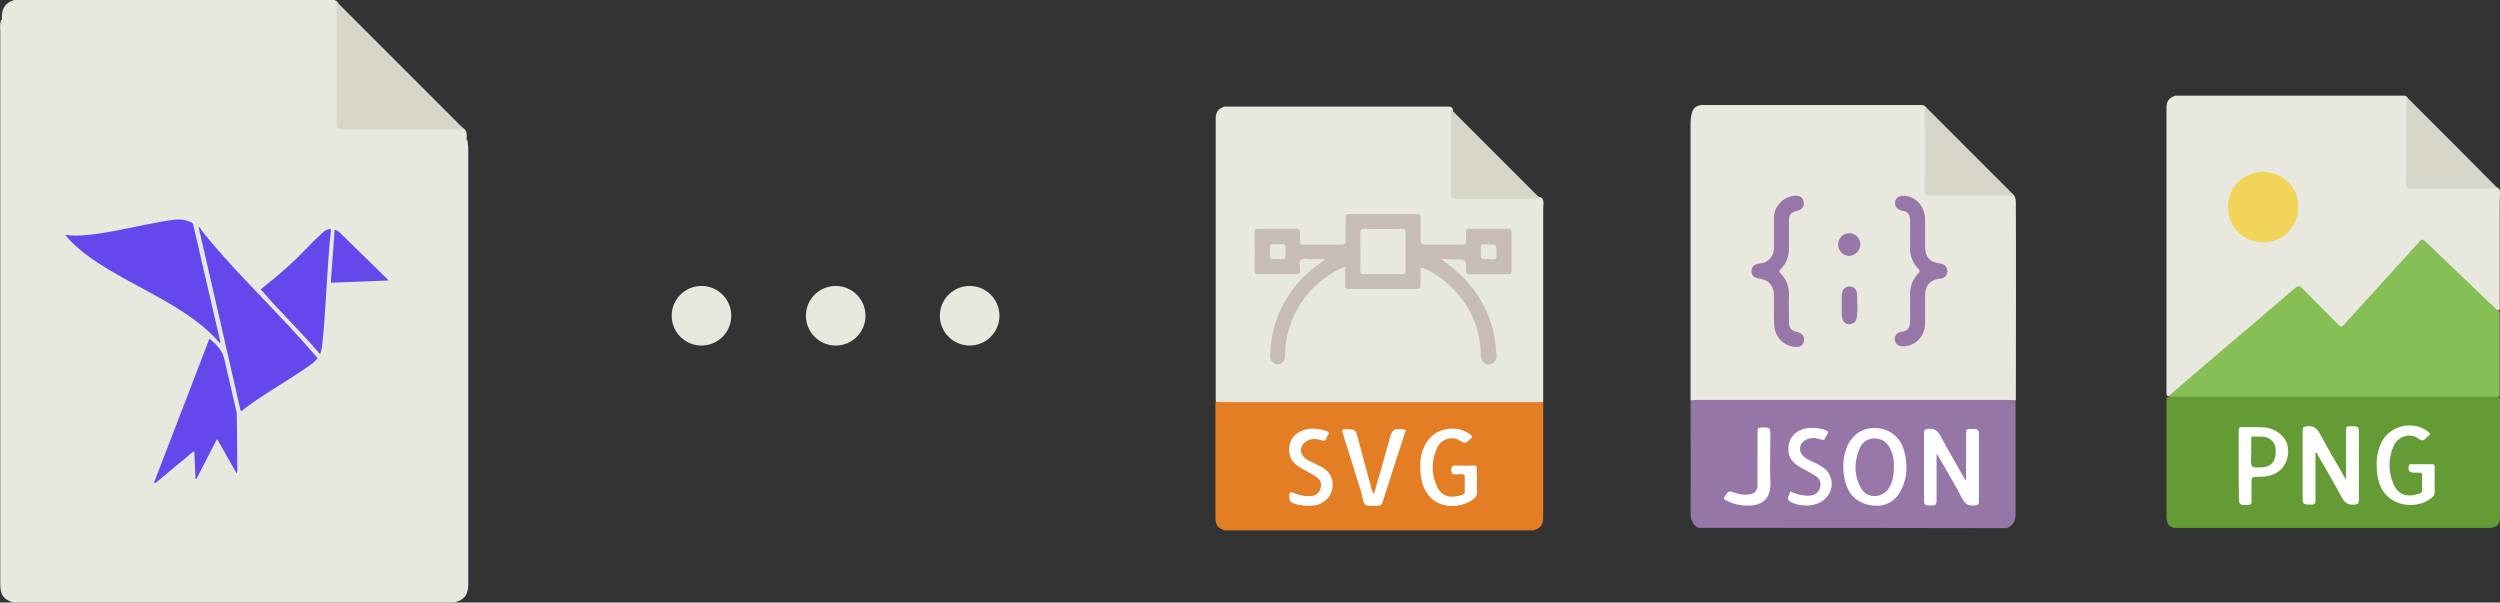 <?xml version="1.0" encoding="utf-8"?>
<!-- Generator: Adobe Illustrator 23.1.0, SVG Export Plug-In . SVG Version: 6.00 Build 0)  -->
<svg version="1.1" xmlns="http://www.w3.org/2000/svg" xmlns:xlink="http://www.w3.org/1999/xlink" x="0px" y="0px"
	 viewBox="0 0 914.5 220.4" style="enable-background:new 0 0 914.5 220.4;" xml:space="preserve">
<rect x="0" y="0" width="914.5" height="220.4" fill="#333333" stroke="none"/>
<style type="text/css">
	.st0{display:none;}
	.st1{display:inline;}
	.st2{fill:#E8E8DF;}
	.st3{fill:#48E0C2;}
	.st4{fill:#6547EB;}
	.st5{fill:#AB4AC3;}
	.st6{fill:#FFFFFF;}
	.st7{fill:#FFFFFF;stroke:#581466;stroke-width:2;stroke-miterlimit:10;}
	.st8{fill:#9676A7;}
	.st9{fill:#D8D6C9;}
	.st10{fill:#FEFEFE;}
	.st11{fill:#9677A7;}
	.st12{fill:#9777A8;}
	.st13{fill:#9777A7;}
	.st14{fill:#C7BCB7;}
	.st15{fill:#659B35;}
	.st16{fill:#F2D45B;}
	.st17{fill:#87BF57;}
	.st18{fill:#E47E25;}
	.st19{fill:none;stroke:#4D4D4D;stroke-width:3;stroke-miterlimit:10;stroke-dasharray:14;}
	.st20{fill:#EFEFEA;}
	.st21{fill:#CB3533;}
	.st22{fill:#FCC79A;}
	.st23{fill:#F9AE78;}
	.st24{fill:#F8BA91;}
	.st25{fill:none;stroke:#D6D6D4;stroke-width:5;stroke-miterlimit:10;stroke-dasharray:40;}
	.st26{fill:none;stroke:#D6D6D4;stroke-width:5;stroke-miterlimit:10;stroke-dasharray:36;}
	.st27{fill:#F4F4ED;}
	.st28{fill:#A0A4A5;}
	.st29{fill:#00BCD4;}
	.st30{fill:none;stroke:#6547EB;stroke-width:7;stroke-miterlimit:10;}
	.st31{fill:none;stroke:#6547EB;stroke-width:8;stroke-miterlimit:10;}
	.st32{fill:none;stroke:#6547EB;stroke-width:6;stroke-miterlimit:10;}
</style>
<g id="Layer_2" class="st0">
	<g class="st1">
		<rect x="-744.9" y="-37.4" class="st2" width="491" height="306"/>
		<path class="st3" d="M-250.6,263.7c10.9,0,20.9,0,30.8,0c9.5,0,19,0.1,28.5,0c3.2,0,4.5,1.1,4.4,4.3c-0.1,8.3-0.1,16.7,0,25
			c0,4.2-2.1,6.1-6.1,6.1c-1.5,0-3,0-4.5,0c-202.3,0-404.6,0-606.9,0c-1.8,0-3.7,0.1-5.5-0.1c-3.3-0.3-5.2-2-5.2-5.5
			c0-8.7,0.1-17.3-0.1-26c-0.1-4.1,2.5-3.9,5.3-3.9c17.8,0,35.7,0,53.5,0c6.5,0,6.6,0,6.6-6.5c0-95.5,0-191,0-286.5
			c0-10.3,1.6-11.9,11.8-11.9c158.6,0,317.3,0,475.9,0c10,0,11.5,1.5,11.5,11.7c0,95,0,190,0,285
			C-250.6,257.9-250.6,260.4-250.6,263.7z M-500.5,263.7c79.1,0,158.3,0,237.4,0c6.7,0,6.7,0,6.7-6.9c0-95,0-190,0-285
			c0-7.1,0-7.1-7.2-7.1c-157.6,0-315.3,0-472.9,0c-7.4,0-7.4,0-7.4,7.4c0,94.8,0,189.6,0,284.5c0,7.1,0,7.1,7.4,7.1
			C-657.8,263.7-579.1,263.7-500.5,263.7z"/>
		<path class="st4" d="M-410.9,215.6h-180c-14.4,0-26-11.6-26-26v0c0-14.4,11.6-26,26-26h180c14.4,0,26,11.6,26,26v0
			C-384.9,204-396.6,215.6-410.9,215.6z"/>
		<g>
			<path class="st5" d="M-656.7,31.2v4.9v11.6c0,0.8-0.4,1.2-1.2,1.2h-4.2c-0.8,0-1.2-0.4-1.2-1.2v-3.3c-2.5,3.4-6.4,5.2-11.3,5.2
				c-10,0-17.6-8-17.6-18.3c0-10.3,7.7-18.3,18.3-18.3c7.8,0,14.5,4.8,16.7,11.2c0.3,0.8-0.1,1.3-1,1.3h-4.9c-0.7,0-1.1-0.3-1.4-0.9
				c-1.6-2.8-5.2-4.9-9.4-4.9c-6.9,0-11.4,4.8-11.4,11.6c0,7.2,4.8,11.9,11.4,11.9c4.6,0,9.1-2.1,10.2-7.1h-8.6
				c-0.8,0-1.2-0.4-1.2-1.2v-3.7c0-0.8,0.4-1.2,1.2-1.2h14.4C-657.1,30-656.7,30.4-656.7,31.2z"/>
			<path class="st5" d="M-626.6,36.3c0,0.5,0,1-0.1,1.5c-0.1,0.8-0.6,1.1-1.3,1.1h-5.2h-12.6c0.9,3.6,3.6,5.2,6.8,5.2
				c1.9,0,3.6-0.8,4.6-1.8c0.5-0.4,0.8-0.7,1.5-0.7l4,0c0.9,0,1.3,0.6,1,1.3c-1.9,4.2-6,6.6-11.2,6.6c-8.2,0-13.5-5.7-13.5-13.3
				c0-7.5,5.4-13.3,13.4-13.3C-631.7,23-626.6,28.9-626.6,36.3z M-633.1,33.9c-0.8-3.6-3.4-5-6.1-5c-3.4,0-5.8,1.9-6.6,5H-633.1z"/>
			<path class="st5" d="M-609.4,24.9v3.9c0,0.8-0.4,1.2-1.2,1.2h-3.1v17.7c0,0.8-0.4,1.2-1.2,1.2h-4.1c-0.8,0-1.2-0.4-1.2-1.2V29.9
				h-3.1c-0.8,0-1.2-0.4-1.2-1.2v-3.9c0-0.8,0.4-1.2,1.2-1.2h3.1v-6.9c0-0.8,0.4-1.2,1.2-1.2h4.1c0.8,0,1.2,0.4,1.2,1.2v6.9h3.1
				C-609.8,23.7-609.4,24.1-609.4,24.9z"/>
			<path class="st5" d="M-594.6,39.3c-0.1-0.8,0.4-1.2,1.2-1.2h4.5c0.7,0,1.1,0.4,1.2,1.2c0.4,2.4,2.4,3.6,5.9,3.6
				c3.5,0,5.2-1.5,5.2-3.6c0-2.5-2.8-3.6-6.2-4.8c-5.1-1.8-11.3-3.8-11.3-11.3c0-6.8,5.6-10.2,11.5-10.2c5.8,0,11.3,3.2,11.9,10.1
				c0.1,0.8-0.4,1.2-1.2,1.2h-4.5c-0.7,0-1.1-0.4-1.2-1.1c-0.4-2.3-2.2-3.5-4.9-3.5c-2.9,0-4.5,1.5-4.5,3.5c0,2.6,2.4,3.7,5.7,4.9
				c5.1,1.8,11.8,3.7,11.8,11.1c0,6.8-5.6,10.3-12.1,10.3C-588.4,49.6-594.1,46.3-594.6,39.3z"/>
			<path class="st5" d="M-552.7,24.9v3.9c0,0.8-0.4,1.2-1.2,1.2h-3.1v17.7c0,0.8-0.4,1.2-1.2,1.2h-4.1c-0.8,0-1.2-0.4-1.2-1.2V29.9
				h-3.1c-0.8,0-1.2-0.4-1.2-1.2v-3.9c0-0.8,0.4-1.2,1.2-1.2h3.1v-6.9c0-0.8,0.4-1.2,1.2-1.2h4.1c0.8,0,1.2,0.4,1.2,1.2v6.9h3.1
				C-553.1,23.7-552.7,24.1-552.7,24.9z"/>
			<path class="st5" d="M-539.2,23c5.6,0,10.3,3.3,10.3,9.9v14.8c0,0.8-0.4,1.2-1.2,1.2h-4c-0.8,0-1.2-0.4-1.2-1.2v-1
				c-1.4,1.8-3.6,2.9-6.8,2.9c-4.5,0-8.5-2.6-8.5-7.9c0-5.3,4-7.9,8.5-7.9c3.2,0,5.4,1,6.8,2.2v-2.7c0-3-1.5-4.2-3.9-4.2
				c-1.9,0-3.3,0.8-3.7,2.2c-0.3,0.7-0.5,1.1-1.2,1.1h-4c-0.8,0-1.2-0.4-1.2-1.2C-548.7,25.9-544.3,23-539.2,23L-539.2,23z
				 M-535.3,41.6c0-1.9-1.8-3.1-4.6-3.1s-4.2,1.3-4.2,3.1s1.3,3.1,4.2,3.1S-535.3,43.5-535.3,41.6z"/>
			<path class="st5" d="M-510.2,24.4v4.8c0,0.8-0.3,1.2-0.9,1.2c-3.1,0-6,1.6-6,6.1v11.2c0,0.8-0.4,1.2-1.2,1.2h-4.1
				c-0.8,0-1.2-0.4-1.2-1.2V24.9c0-0.8,0.4-1.2,1.2-1.2h4.1c0.8,0,1.2,0.4,1.2,1.2v2.6c1.1-2.6,3.2-3.9,5.7-4.2
				C-510.6,23.2-510.2,23.7-510.2,24.4z"/>
			<path class="st5" d="M-492.8,24.9v3.9c0,0.8-0.4,1.2-1.2,1.2h-3.1v17.7c0,0.8-0.4,1.2-1.2,1.2h-4.1c-0.8,0-1.2-0.4-1.2-1.2V29.9
				h-3.1c-0.8,0-1.2-0.4-1.2-1.2v-3.9c0-0.8,0.4-1.2,1.2-1.2h3.1v-6.9c0-0.8,0.4-1.2,1.2-1.2h4.1c0.8,0,1.2,0.4,1.2,1.2v6.9h3.1
				C-493.3,23.7-492.8,24.1-492.8,24.9z"/>
			<path class="st5" d="M-465.1,36.3c0,0.5,0,1-0.1,1.5c-0.1,0.8-0.6,1.1-1.3,1.1h-5.2h-12.6c0.9,3.6,3.6,5.2,6.8,5.2
				c1.9,0,3.6-0.8,4.6-1.8c0.5-0.4,0.8-0.7,1.5-0.7l4,0c0.9,0,1.3,0.6,1,1.3c-1.9,4.2-6,6.6-11.2,6.6c-8.2,0-13.5-5.7-13.5-13.3
				c0-7.5,5.4-13.3,13.4-13.3C-470.2,23-465.1,28.9-465.1,36.3z M-471.6,33.9c-0.8-3.6-3.4-5-6.1-5c-3.4,0-5.8,1.9-6.6,5H-471.6z"/>
			<path class="st5" d="M-435,14.8v32.9c0,0.8-0.4,1.2-1.2,1.2h-4.1c-0.8,0-1.2-0.4-1.2-1.2v-1.8c-1.8,2.3-4.5,3.7-8.2,3.7
				c-6.7,0-12.3-5.8-12.3-13.3s5.6-13.3,12.3-13.3c3.7,0,6.4,1.4,8.2,3.7V14.8c0-0.8,0.4-1.2,1.2-1.2h4.1
				C-435.5,13.6-435,14-435,14.8z M-441.5,36.3c0-4.2-3-7.1-7-7.1s-7,2.9-7,7.1s3,7.1,7,7.1S-441.5,40.5-441.5,36.3z"/>
			<path class="st5" d="M-396,13.6h4.5c0.8,0,1.2,0.4,1.2,1.2v32.9c0,0.8-0.4,1.2-1.2,1.2h-3.1c-0.6,0-1.1-0.2-1.5-0.8l-13.2-21
				v20.6c0,0.8-0.4,1.2-1.2,1.2h-4.5c-0.8,0-1.2-0.4-1.2-1.2V14.8c0-0.8,0.4-1.2,1.2-1.2h3.1c0.6,0,1.1,0.2,1.5,0.8l13.2,21V14.8
				C-397.2,14-396.8,13.6-396,13.6z"/>
			<path class="st5" d="M-385.3,36.3c0-7.5,5.9-13.3,13.3-13.3c7.4,0,13.3,5.8,13.3,13.3s-5.9,13.3-13.3,13.3
				C-379.4,49.6-385.3,43.8-385.3,36.3z M-365.2,36.3c0-4.1-3-7-6.8-7s-6.8,2.9-6.8,7s3,7,6.8,7S-365.2,40.4-365.2,36.3z"/>
			<path class="st5" d="M-322.6,25l-7.5,22.8c-0.2,0.7-0.7,1-1.4,1h-3.4h-0.7c-0.7,0-1.2-0.3-1.4-1l-3-9.1l-3,9.1
				c-0.2,0.7-0.7,1-1.4,1h-2.6h-1.5c-0.7,0-1.2-0.3-1.4-1l-7.5-22.8c-0.3-0.8,0.1-1.3,1-1.3h4.4c0.7,0,1.1,0.3,1.3,1l4.6,16.3
				l3.3-10.3l-1.8-5.6c-0.3-0.8,0.1-1.3,1-1.3h3.3c0.7,0,1.1,0.3,1.3,1l4.9,15.6l4.4-15.6c0.2-0.7,0.6-1,1.3-1h4.4
				C-322.8,23.7-322.4,24.2-322.6,25z"/>
			<path class="st5" d="M-317.6,36l-1.2-12.3v-8.9c0-0.8,0.4-1.2,1.2-1.2h5.4c0.8,0,1.2,0.4,1.2,1.2v8.9l-1.2,12.3
				c-0.1,0.7-0.5,1-1.2,1h-3C-317.1,37-317.6,36.7-317.6,36z M-318.5,47.7v-4.8c0-0.8,0.4-1.2,1.2-1.2h4.8c0.8,0,1.2,0.4,1.2,1.2
				v4.8c0,0.8-0.4,1.2-1.2,1.2h-4.8C-318.1,48.9-318.5,48.5-318.5,47.7z"/>
		</g>
		<g>
			<path class="st5" d="M-662.9,110.2V82.4h3.9l8.9,14.1c2.1,3.3,3.7,6.2,5,9l0.1,0c-0.3-3.7-0.4-7.1-0.4-11.4V82.4h3.4v27.8h-3.6
				l-8.8-14.1c-1.9-3.1-3.8-6.3-5.2-9.3l-0.1,0c0.2,3.5,0.3,6.8,0.3,11.5v11.9H-662.9z"/>
			<path class="st5" d="M-617.8,100c0,7.4-5.1,10.6-9.9,10.6c-5.4,0-9.6-4-9.6-10.3c0-6.7,4.4-10.6,9.9-10.6
				C-621.7,89.8-617.8,93.9-617.8,100z M-633.6,100.2c0,4.4,2.5,7.7,6.1,7.7c3.5,0,6.1-3.3,6.1-7.8c0-3.4-1.7-7.7-6-7.7
				C-631.8,92.5-633.6,96.5-633.6,100.2z"/>
			<path class="st5" d="M-605,106.5c1.1,0.7,3,1.4,4.8,1.4c2.6,0,3.9-1.3,3.9-3c0-1.7-1-2.7-3.7-3.7c-3.6-1.3-5.3-3.3-5.3-5.6
				c0-3.2,2.6-5.9,6.9-5.9c2,0,3.8,0.6,4.9,1.2l-0.9,2.6c-0.8-0.5-2.2-1.2-4.1-1.2c-2.1,0-3.3,1.2-3.3,2.7c0,1.6,1.2,2.4,3.8,3.4
				c3.5,1.3,5.2,3.1,5.2,6c0,3.5-2.7,6-7.5,6c-2.2,0-4.2-0.5-5.6-1.4L-605,106.5z"/>
			<path class="st5" d="M-584.1,84.6c0,1.2-0.9,2.2-2.3,2.2c-1.3,0-2.2-1-2.2-2.2c0-1.3,0.9-2.3,2.3-2.3
				C-585,82.4-584.1,83.3-584.1,84.6z M-588.2,110.2v-20h3.6v20H-588.2z"/>
			<path class="st5" d="M-561.3,90.2c-0.1,1.4-0.2,3.1-0.2,5.5v11.6c0,4.6-0.9,7.4-2.8,9.1c-1.9,1.8-4.7,2.4-7.3,2.4
				c-2.4,0-5-0.6-6.6-1.6l0.9-2.8c1.3,0.8,3.4,1.6,5.9,1.6c3.7,0,6.4-1.9,6.4-7v-2.2h-0.1c-1.1,1.9-3.3,3.3-6.3,3.3
				c-4.9,0-8.5-4.2-8.5-9.7c0-6.8,4.4-10.6,9-10.6c3.5,0,5.4,1.8,6.2,3.5h0.1l0.2-3H-561.3z M-565.1,98.1c0-0.6,0-1.2-0.2-1.6
				c-0.7-2.1-2.4-3.8-5.1-3.8c-3.5,0-5.9,2.9-5.9,7.5c0,3.9,2,7.2,5.9,7.2c2.2,0,4.2-1.4,5-3.7c0.2-0.6,0.3-1.3,0.3-1.9V98.1z"/>
			<path class="st5" d="M-555.7,95.6c0-2.1,0-3.8-0.2-5.4h3.2l0.2,3.3h0.1c1-1.9,3.3-3.8,6.6-3.8c2.8,0,7.1,1.6,7.1,8.5v11.9h-3.6
				V98.7c0-3.2-1.2-5.9-4.6-5.9c-2.4,0-4.2,1.7-4.9,3.7c-0.2,0.5-0.2,1.1-0.2,1.7v12h-3.6V95.6z"/>
			<path class="st5" d="M-507.4,104.7c0,2.1,0,3.9,0.2,5.4h-3.2l-0.2-3.3h-0.1c-0.9,1.6-3.1,3.7-6.6,3.7c-3.1,0-6.9-1.7-6.9-8.7
				V90.2h3.6v11c0,3.8,1.2,6.3,4.5,6.3c2.4,0,4.1-1.7,4.8-3.3c0.2-0.5,0.3-1.2,0.3-1.9V90.2h3.6V104.7z"/>
			<path class="st5" d="M-501.4,96.7c0-2.6-0.1-4.6-0.2-6.5h3.3l0.2,3.4h0.1c1.5-2.4,3.8-3.9,7.1-3.9c4.8,0,8.5,4.1,8.5,10.1
				c0,7.2-4.4,10.7-9.1,10.7c-2.6,0-4.9-1.2-6.1-3.1h-0.1v10.8h-3.6V96.7z M-497.8,102.1c0,0.5,0.1,1,0.2,1.5
				c0.7,2.5,2.8,4.2,5.4,4.2c3.8,0,6.1-3.1,6.1-7.7c0-4-2.1-7.4-5.9-7.4c-2.5,0-4.8,1.8-5.5,4.5c-0.1,0.5-0.2,1-0.2,1.5V102.1z"/>
			<path class="st5" d="M-469.2,96.5c0-2.4,0-4.4-0.2-6.2h3.2l0.1,3.9h0.2c0.9-2.7,3.1-4.4,5.5-4.4c0.4,0,0.7,0,1,0.1v3.4
				c-0.4-0.1-0.7-0.1-1.2-0.1c-2.6,0-4.4,1.9-4.9,4.7c-0.1,0.5-0.2,1.1-0.2,1.7v10.6h-3.6V96.5z"/>
			<path class="st5" d="M-454.1,100.9c0.1,4.9,3.2,6.9,6.8,6.9c2.6,0,4.2-0.5,5.5-1l0.6,2.6c-1.3,0.6-3.5,1.2-6.6,1.2
				c-6.1,0-9.8-4-9.8-10.1s3.5-10.8,9.4-10.8c6.5,0,8.2,5.7,8.2,9.4c0,0.7-0.1,1.3-0.1,1.7H-454.1z M-443.5,98.3
				c0-2.3-0.9-5.9-5-5.9c-3.7,0-5.3,3.4-5.6,5.9H-443.5z"/>
			<path class="st5" d="M-421.9,107.1L-421.9,107.1c-1.2,2-3.4,3.5-6.6,3.5c-4.7,0-8.5-4-8.5-10.1c0-7.5,4.8-10.8,9-10.8
				c3.1,0,5.2,1.5,6.1,3.5h0.1l0.1-3h3.4c-0.1,1.7-0.1,3.4-0.1,5.5v22.6h-3.6V107.1z M-421.9,98.3c0-0.5,0-1.1-0.2-1.5
				c-0.5-2.2-2.5-4.1-5.2-4.1c-3.8,0-6,3.2-6,7.7c0,4,1.9,7.4,5.9,7.4c2.4,0,4.4-1.4,5.2-4c0.2-0.5,0.3-1.2,0.3-1.7V98.3z"/>
			<path class="st5" d="M-395.6,104.7c0,2.1,0,3.9,0.2,5.4h-3.2l-0.2-3.3h-0.1c-0.9,1.6-3.1,3.7-6.6,3.7c-3.1,0-6.9-1.7-6.9-8.7
				V90.2h3.6v11c0,3.8,1.2,6.3,4.5,6.3c2.4,0,4.1-1.7,4.8-3.3c0.2-0.5,0.3-1.2,0.3-1.9V90.2h3.6V104.7z"/>
			<path class="st5" d="M-385.5,84.6c0,1.2-0.9,2.2-2.3,2.2c-1.3,0-2.2-1-2.2-2.2c0-1.3,0.9-2.3,2.3-2.3
				C-386.4,82.4-385.5,83.3-385.5,84.6z M-389.5,110.2v-20h3.6v20H-389.5z"/>
			<path class="st5" d="M-379.9,96.5c0-2.4,0-4.4-0.2-6.2h3.2l0.1,3.9h0.2c0.9-2.7,3.1-4.4,5.5-4.4c0.4,0,0.7,0,1,0.1v3.4
				c-0.4-0.1-0.7-0.1-1.2-0.1c-2.6,0-4.4,1.9-4.9,4.7c-0.1,0.5-0.2,1.1-0.2,1.7v10.6h-3.6V96.5z"/>
			<path class="st5" d="M-364.8,100.9c0.1,4.9,3.2,6.9,6.8,6.9c2.6,0,4.2-0.5,5.5-1l0.6,2.6c-1.3,0.6-3.5,1.2-6.6,1.2
				c-6.1,0-9.8-4-9.8-10.1s3.5-10.8,9.4-10.8c6.5,0,8.2,5.7,8.2,9.4c0,0.7-0.1,1.3-0.1,1.7H-364.8z M-354.2,98.3
				c0-2.3-0.9-5.9-5-5.9c-3.7,0-5.3,3.4-5.6,5.9H-354.2z"/>
			<path class="st5" d="M-328.9,80.9V105c0,1.8,0,3.8,0.2,5.2h-3.3l-0.2-3.5h-0.1c-1.1,2.2-3.5,3.9-6.8,3.9c-4.8,0-8.5-4.1-8.5-10.1
				c0-6.6,4.1-10.7,8.9-10.7c3.1,0,5.1,1.4,6,3.1h0.1V80.9H-328.9z M-332.6,98.3c0-0.5,0-1.1-0.2-1.5c-0.5-2.3-2.5-4.2-5.2-4.2
				c-3.8,0-6,3.3-6,7.7c0,4,2,7.4,5.9,7.4c2.4,0,4.7-1.6,5.3-4.3c0.1-0.5,0.2-1,0.2-1.6V98.3z"/>
		</g>
		<g>
			<path class="st6" d="M-549,177h2.9v19.8h9.5v2.4H-549V177z"/>
			<path class="st6" d="M-524.7,199.3l-0.2-2h-0.1c-0.9,1.3-2.6,2.4-4.9,2.4c-3.2,0-4.9-2.3-4.9-4.6c0-3.9,3.4-6,9.6-5.9v-0.3
				c0-1.3-0.4-3.7-3.6-3.7c-1.5,0-3,0.5-4.2,1.2l-0.7-1.9c1.3-0.9,3.2-1.4,5.2-1.4c4.9,0,6.1,3.3,6.1,6.5v6c0,1.4,0.1,2.7,0.3,3.8
				H-524.7z M-525.1,191.1c-3.2-0.1-6.8,0.5-6.8,3.6c0,1.9,1.3,2.8,2.7,2.8c2.1,0,3.4-1.3,3.9-2.7c0.1-0.3,0.2-0.6,0.2-0.9V191.1z"
				/>
			<path class="st6" d="M-504.2,194.9c0,1.6,0,3.1,0.1,4.4h-2.6l-0.2-2.6h-0.1c-0.8,1.3-2.4,3-5.3,3c-2.5,0-5.5-1.4-5.5-7v-9.3h2.9
				v8.8c0,3,0.9,5.1,3.6,5.1c1.9,0,3.3-1.4,3.8-2.6c0.2-0.4,0.3-1,0.3-1.5v-9.8h2.9V194.9z"/>
			<path class="st6" d="M-499.4,187.6c0-1.6,0-3-0.1-4.3h2.6l0.2,2.6h0.1c0.8-1.5,2.6-3,5.3-3c2.2,0,5.6,1.3,5.6,6.8v9.5h-2.9v-9.2
				c0-2.6-1-4.7-3.7-4.7c-1.9,0-3.4,1.4-3.9,3c-0.1,0.4-0.2,0.9-0.2,1.4v9.6h-2.9V187.6z"/>
			<path class="st6" d="M-469.7,198.7c-0.8,0.4-2.4,0.9-4.6,0.9c-4.8,0-8-3.3-8-8.2c0-4.9,3.4-8.5,8.6-8.5c1.7,0,3.2,0.4,4,0.8
				l-0.7,2.2c-0.7-0.4-1.8-0.8-3.4-0.8c-3.7,0-5.6,2.7-5.6,6c0,3.7,2.4,6,5.5,6c1.7,0,2.7-0.4,3.6-0.8L-469.7,198.7z"/>
			<path class="st6" d="M-466.3,175.9h2.9v10h0.1c0.5-0.8,1.2-1.6,2.1-2c0.9-0.5,1.9-0.8,3-0.8c2.1,0,5.6,1.3,5.6,6.8v9.5h-2.9v-9.2
				c0-2.6-1-4.8-3.7-4.8c-1.9,0-3.4,1.3-3.9,2.9c-0.2,0.4-0.2,0.8-0.2,1.4v9.6h-2.9V175.9z"/>
		</g>
		<polygon class="st7" points="-438.6,200.7 -433.9,236.4 -425.6,225 -409.7,223.4 		"/>
	</g>
</g>
<g id="Layer_5">
	<g>
		<circle class="st2" cx="256.6" cy="115.5" r="10.9"/>
		<circle class="st2" cx="305.7" cy="115.5" r="10.9"/>
		<circle class="st2" cx="354.7" cy="115.5" r="10.9"/>
		<g>
			<path class="st8" d="M621.4,193.1c-2.3-1.1-3-3-3-5.5c0.1-13.7,0-27.5,0-41.2c0.4-0.5,0.9-0.5,1.5-0.6c0.5,0,1,0,1.5,0
				c37.6,0,75.3,0,112.9,0c1,0,2.1-0.3,3,0.6c0,13.8,0,27.7,0,41.5c0,2.5-0.8,4.4-3.3,5.3C696.5,193.1,659,193.1,621.4,193.1z"/>
			<path class="st2" d="M737.4,146.4c-0.6,0-1.2-0.1-1.8-0.1c-38.5,0-76.9,0-115.4,0c-0.6,0-1.2,0.1-1.8,0.1c0-0.5,0-1,0-1.5
				c0-33.2,0-66.4,0-99.6c0-1.2,0.1-2.4,0.4-3.6c0.4-2.2,1.9-3.3,4.2-3.3c9.2,0,18.4,0,27.7,0c17.1,0,34.2,0,51.4,0
				c0.8,0,1.6-0.1,2.2,0.6c0.5,0.8,0.5,1.7,0.5,2.6c0,9,0,18.1,0,27.1c0,2.3,0,2.4,2.3,2.4c9.1,0,18.2,0,27.3,0c0.8,0,1.5,0,2.2,0.2
				c0.9,1.1,0.8,2.6,0.8,3.9c0.1,23.6,0,47.2,0,70.7C737.4,146.1,737.4,146.2,737.4,146.4z"/>
			<path class="st9" d="M736.6,71.3c-0.4,0.5-1,0.3-1.6,0.3c-9.7,0-19.4,0-29.2,0c-1.4,0-1.7-0.4-1.7-1.7c0.1-10.3,0-20.6,0-31
				c0.3,0.2,0.6,0.4,0.8,0.7c10.3,10.3,20.6,20.6,31,31C736.2,70.8,736.4,71.1,736.6,71.3z"/>
			<path class="st10" d="M708.4,166.2c0,5.7,0,11.4,0,17c0,1.3-0.3,1.7-1.7,1.7c-2.9-0.1-2.9,0-2.9-2.9c0-7.9,0-15.7,0-23.6
				c0-1.2,0.4-1.4,1.5-1.5c2.4-0.3,3.6,0.7,4.6,2.7c2.9,5.4,6,10.7,9.2,16.3c0.1-0.7,0.1-1.1,0.1-1.5c0-5.3,0-10.7,0-16
				c0-1.1,0.3-1.5,1.4-1.5c3.3,0,3.3,0,3.3,3.2c0,7.7,0,15.4,0,23.1c0,1.4-0.4,1.6-1.7,1.7c-2.2,0.2-3.4-0.6-4.4-2.5
				c-2.9-5.5-6.1-10.9-9.2-16.3C708.6,166.2,708.5,166.2,708.4,166.2z"/>
			<path class="st10" d="M686.9,185c-6.2,0-10.3-3.1-11.8-8.4c-1.2-4.5-1.2-9,0.6-13.3c2-4.6,6.1-7.1,10.9-6.7
				c4.7,0.3,8.6,3.4,9.9,8.2c1.3,4.6,1.3,9.3-0.7,13.7C694,182.7,690.6,184.9,686.9,185z"/>
			<path class="st10" d="M660.9,184.9c-2.1,0-4.2-0.3-6.1-1.4c-1.6-1-0.3-2.2-0.1-3.2c0.2-1,1-0.1,1.4,0c1.9,0.6,3.7,1.2,5.8,1
				c1.9-0.1,3.3-1.1,3.8-2.7c0.6-1.9,0.1-3.4-1.7-4.6c-1.6-1-3.3-1.9-5-2.8c-2.2-1.3-4.3-2.8-4.7-5.6c-0.7-4.7,2.1-8.4,6.9-9
				c2.2-0.3,4.4,0,6.5,0.7c0.8,0.3,1.3,0.7,0.7,1.6c-0.3,0.4-0.5,0.9-0.7,1.3c-0.3,0.8-0.7,0.8-1.5,0.6c-2-0.7-4.2-0.9-6.1,0.4
				c-2.1,1.4-2.2,4-0.4,5.7c1.2,1.1,2.6,1.7,4,2.3c2.2,1.1,4.5,2.2,5.6,4.6c2.4,4.9-1.2,10.5-7,11
				C661.9,185,661.4,184.9,660.9,184.9z"/>
			<path class="st10" d="M642.9,167.7c0-3.3,0-6.6,0-10c0-0.9,0.2-1.2,1.2-1.3c3.5-0.1,3.5-0.1,3.5,3.4c0,5.4-0.2,10.9,0,16.3
				c0.4,8.4-5.4,9.3-10.7,8.7c-1.9-0.2-3.8-0.9-5.6-1.8c-0.8-0.4-0.9-0.8-0.3-1.5c0,0,0.1-0.1,0.1-0.1c1.2-1.9,1.2-1.9,3.3-1.2
				c1.7,0.6,3.4,0.9,5.2,0.7c2.2-0.2,3.3-1.3,3.3-3.5C642.9,174.2,642.9,170.9,642.9,167.7z"/>
			<path class="st11" d="M648.9,113.1c0-1.7,0-3.3,0-5c0-3.6-1.8-5.6-5.3-6.2c-2.1-0.3-2.9-1.1-2.9-2.8c0-1.6,1.1-2.5,3-2.7
				c3.1-0.3,5.2-2.5,5.2-5.6c0-3.7,0-7.5,0-11.2c0.1-4.4,3.9-8.1,8.2-8c1.5,0,2.5,0.9,2.7,2.3c0.2,1.5-0.6,2.7-2,3.1
				c-3.1,0.9-3.4,1.3-3.4,4.5c0,2.9,0,5.8,0,8.8c0.1,3.2-0.8,6-3.1,8.2c-0.6,0.6-0.5,0.9,0,1.5c2.2,2.2,3.2,4.9,3.1,8.1
				c-0.1,3.1,0,6.2,0,9.4c0,2.6,0.6,3.3,3.1,4c1.8,0.4,2.6,1.6,2.4,3.3c-0.3,1.5-1.4,2.3-3.2,2.1c-4.3-0.3-7.5-3.7-7.7-8
				C648.9,116.8,648.9,114.9,648.9,113.1C648.9,113.1,648.9,113.1,648.9,113.1z"/>
			<path class="st11" d="M704.2,85.5c0,1.6,0,3.1,0,4.7c0,3.8,1.8,5.8,5.5,6.2c1.4,0.2,2.4,0.9,2.6,2.3c0.3,1.3-0.3,2.2-1.4,2.9
				c-0.4,0.3-0.9,0.2-1.3,0.3c-3.7,0.5-5.4,2.6-5.4,6.2c0,3.4,0,6.9,0,10.3c-0.1,4.6-3.4,8.1-7.9,8.3c-1.7,0.1-2.9-0.8-3.2-2.3
				c-0.2-1.3,0.7-2.8,2.4-3c2.6-0.3,3.2-1.7,3.2-4.2c0-3,0.1-6,0-9.1c-0.1-3.2,0.9-5.9,3.1-8.2c0.6-0.6,0.5-0.9,0-1.5
				c-2.2-2.2-3.2-4.9-3.1-8.1c0.1-3.1,0-6.2,0-9.4c0-2.6-0.6-3.4-3.1-3.9c-1.6-0.4-2.6-1.6-2.4-3c0.2-1.5,1.3-2.4,2.9-2.4
				c4.4,0,8,3.7,8.1,8.5C704.2,81.9,704.2,83.7,704.2,85.5z"/>
			<path class="st12" d="M673.7,112c0-1.6,0-2.9,0-4.1c0.1-1.8,1.1-3,2.7-3.1c1.6-0.1,2.8,0.9,2.9,2.8c0.1,2.8,0.3,5.7-0.1,8.6
				c-0.2,1.4-1.1,2.2-2.5,2.4c-1.4,0.1-2.4-0.7-2.8-2.2C673.5,114.7,673.8,113.2,673.7,112z"/>
			<path class="st13" d="M672.4,89.5c0-2.4,1.7-4.1,4-4.2c2.3,0,4.1,1.8,4.1,4.1c0,2.3-1.9,4.2-4.2,4.2
				C674.3,93.6,672.4,91.8,672.4,89.5z"/>
			<path class="st11" d="M692.8,169.8c0,3.7-0.3,6.3-1.8,8.7c-2.5,3.9-8.1,4-10.3,0c-2.6-4.8-2.5-9.8-0.3-14.8
				c1.1-2.3,3.2-3.4,5.6-3.3c2.8,0.1,4.6,1.7,5.7,4.3C692.6,166.5,692.8,168.6,692.8,169.8z"/>
		</g>
		<path class="st2" d="M447.9,39c27.5,0,55,0,82.5,0c0.4,0.2,0.9,0.3,1,0.9c0.2,0.9,0.2,1.8,0.2,2.7c0,9,0,18.1,0,27.1
			c0,2.2,0,2.2,2.2,2.2c9,0,18.1,0,27.1,0c1,0,1.9,0,2.8,0.3c0.9,0.6,0.9,1.5,0.9,2.5c-0.1,0.7-0.1,1.4-0.1,2.1
			c0,22.6,0,45.2,0,67.9c0,0.6,0,1.2,0,1.8c0,1.2-0.6,1.8-1.7,1.9c-0.6,0-1.1,0-1.7,0c-37.6,0-75.3,0-112.9,0
			c-3.4,0-3.5-0.1-3.5-3.5c0-33.7,0-67.3,0-101C444.6,41.1,445.5,39.8,447.9,39z"/>
		<path class="st14" d="M527.2,94.8c3.2,2.4,6.3,4.7,8.9,7.6c5.7,6.2,9.4,13.5,10.7,21.8c0.3,1.8,0.4,3.6,0.6,5.4
			c0.2,1.7-0.6,3-1.8,3.5c-1.3,0.5-2.3,0.1-3.2-0.9c-0.6-0.7-0.7-1.6-0.7-2.4c-0.2-10.5-4.5-19.1-12.2-26.1
			c-2.6-2.3-5.5-4.2-8.7-5.6c-1.1-0.5-1.2-0.1-1.2,0.9c0.1,1.8,0,3.6,0,5.4c0,0.9-0.2,1.3-1.3,1.3c-8.3,0-16.7,0-25,0
			c-1,0-1.2-0.4-1.2-1.3c0-2.2,0-4.4,0-6.8c-3.1,1.1-5.7,2.7-8.2,4.6c-6.6,5.2-10.9,11.9-12.9,20.1c-0.6,2.4-0.9,4.8-0.9,7.3
			c0,1.2-0.1,2.4-1.2,3.1c-0.9,0.6-1.9,0.8-2.8,0.2c-1.1-0.6-1.5-1.6-1.5-2.7c0.2-6.6,1.6-12.8,4.7-18.6c3.3-6.3,7.9-11.5,13.9-15.5
			c0.5-0.3,1-0.7,1.5-1.3c-1.7,0-3.3,0-5,0c-1.3,0-2.9-0.5-3.8,0.3c-0.9,0.8-0.3,2.5-0.3,3.8c0,1.2-0.4,1.4-1.5,1.4
			c-4.5-0.1-9-0.1-13.6,0c-1.1,0-1.6-0.2-1.6-1.5c0.1-4.6,0.1-9.1,0-13.7c0-1,0.3-1.4,1.4-1.4c4.6,0,9.2,0,13.9,0
			c1,0,1.5,0.3,1.4,1.4c-0.1,1,0,2,0,3c-0.1,1.1,0.4,1.4,1.4,1.4c4.6,0,9.1,0,13.7,0c1.1,0,1.5-0.4,1.5-1.5c-0.1-2.8,0-5.5,0-8.3
			c0-1.1,0.3-1.4,1.4-1.4c8.2,0,16.5,0,24.7,0c1,0,1.4,0.3,1.4,1.4c-0.1,2.8,0,5.5,0,8.3c0,1.1,0.4,1.5,1.5,1.5c4.6,0,9.1,0,13.7,0
			c1,0,1.5-0.3,1.4-1.4c-0.1-1.1,0-2.2,0-3.3c0-0.8,0.3-1.1,1.1-1.1c4.8,0,9.6,0,14.5,0c0.8,0,1,0.3,1,1.1c0,4.8,0,9.6,0,14.5
			c0,0.8-0.4,1-1.1,1c-4.8,0-9.5,0-14.3,0c-0.8,0-1.2-0.3-1.2-1.1c0-0.2,0-0.4,0-0.6c0-3.7,0-3.7-3.8-3.7
			C530.7,94.8,528.9,94.8,527.2,94.8z"/>
		<path class="st9" d="M530.8,40.2c0.4,0.1,0.6,0.5,0.9,0.7c10.3,10.3,20.5,20.5,30.8,30.8c0.3,0.3,0.7,0.5,0.8,1
			c-10.2,0-20.5,0-30.7,0c-1.5,0-1.8-0.4-1.8-1.9C530.8,60.7,530.8,50.5,530.8,40.2z"/>
		<path class="st2" d="M514.2,92.1c0,2.3,0,4.5,0,6.8c0,1-0.3,1.4-1.3,1.4c-4.6-0.1-9.2,0-13.9,0c-1,0-1.4-0.3-1.4-1.3
			c0.1-4.6,0-9.2,0-13.9c0-1,0.3-1.4,1.3-1.4c4.6,0.1,9.2,0.1,13.9,0c1.2,0,1.4,0.4,1.4,1.5C514.2,87.4,514.2,89.7,514.2,92.1z"/>
		<path class="st2" d="M470.2,92.1c0,3.1,0.4,2.7-2.7,2.7c-3.3,0-2.9,0.3-3-3c0-0.3,0-0.5,0-0.8c-0.2-1.3,0.3-1.9,1.7-1.7
			c0.7,0.1,1.5,0.1,2.3,0c1.5-0.2,2,0.4,1.8,1.9C470.2,91.5,470.2,91.8,470.2,92.1z"/>
		<path class="st2" d="M544.6,94.8c-3.2,0-2.9,0.3-2.9-2.9c0-2.9-0.3-2.5,2.6-2.5c3.1,0,3.1,0,3.1,3.1c0,0.3,0,0.5,0,0.8
			c0.2,1.2-0.3,1.8-1.6,1.6C545.4,94.7,545,94.8,544.6,94.8z"/>
		<path class="st2" d="M171.3,55.5v156.1c0,0.7,0,1.4,0,2.2c-0.1,3.9-1.4,5.6-5.1,6.6H4.8c-3.7-1.3-4.6-2.7-4.7-6.7V11.3
			C0,10.4,0,9.6,0.1,8.7c0.1-0.6,0.1-1.3,0.6-1.6C0.5,3.1,1.8,1.1,5.2,0h117.1c0.6,0.3,1.3,0.5,1.4,1.3c0.3,1.3,0.3,2.5,0.3,3.8
			v38.2c0,3.1,0.1,3.1,3.1,3.1c12.8,0,25.6,0,38.4,0c1.4,0,2.7,0,4,0.5c1.3,0.9,1.3,2.2,1.2,3.5c0,0.2-0.1,0.4-0.1,0.5
			c0.5,0.4,0.5,1,0.5,1.6C171.3,53.6,171.3,54.6,171.3,55.5z"/>
		<path class="st9" d="M123.1,0.9c0.6,0.1,0.9,0.6,1.3,1c14.7,14.7,29.3,29.3,44,44c0.4,0.4,1.1,0.8,1.2,1.5c-14.6,0-29.2,0-43.9,0
			c-2.1,0-2.6-0.6-2.6-2.7C123.1,30.1,123.1,15.5,123.1,0.9z"/>
		<g>
			<path class="st4" d="M116.2,131l-0.5,0.6c-0.6,0.7-1.2,1.2-1.9,1.7c0,0,0,0,0,0c-7.6,5.5-18.6,11.5-25.4,17
				c-0.1,0.1-0.3,0-0.4-0.1c-4.2-18.4-8.3-36.6-12.5-54.7c0,0,0,0,0,0c-0.7-3.2-2-8.6-2.9-12.6c0.2,0.2,0.5,0.4,0.7,0.6l0,0l0.2,0.3
				l0,0.1c0.4,0.5,0.7,1,1.1,1.5c0,0,0.1,0.1,0.1,0.1C84,97,95.3,108.1,106,119.6C109.5,123.4,112.9,127.2,116.2,131z"/>
			<path class="st4" d="M80.2,125.3c-14.1-16.7-43.6-23.8-56.4-39.4c9.4,1.6,27.8-4,39.8-5.5l0,0c0.5-0.1,1-0.1,1.4-0.1
				c0.1,0,0.3,0,0.4,0c0.1,0,0.2,0,0.3,0c0.8,0,1.5,0.1,2.2,0.3c0.7,0.2,1.4,0.4,2,0.7c0.4,0.2,0.7,0.5,0.8,1
				C71.8,87.1,73,92,74.1,97c2.2,9.4,4.4,18.8,6.5,28C80.8,125.3,80.4,125.5,80.2,125.3z"/>
			<path d="M85.9,150.8"/>
			<path class="st4" d="M121.1,83.8c-0.3,2.9-0.6,5.8-0.8,8.6c-0.9,11.4-1.2,22.4-2.5,34.4l0,0c-0.1,0.6-0.2,1.2-0.4,1.8l-0.3,1
				c-3.1-3.7-6.4-7.2-9.7-10.7c-4-4.2-8.1-8.4-12-13.1c14.4-11.4,14.9-13.6,22.2-20.3l0,0c0.3-0.3,0.6-0.6,1-0.9
				C119.3,84.1,120.2,83.8,121.1,83.8L121.1,83.8z"/>
			<path class="st4" d="M142.2,102.6c-7.2,0.3-13.9,0.5-21.2,0.8c0.3-3.7,0.5-7.3,0.8-10.9c0.2-2.8,0.4-5.6,0.6-8.5
				c0.6,0.1,1.1,0.4,1.6,0.8c0.3,0.3,0.5,0.5,0.8,0.8C130.7,91.3,136.4,96.9,142.2,102.6z"/>
			<path class="st4" d="M82.1,131.5c-0.7-3.3-2.7-5.2-5.2-7.4c-0.1-0.1-0.3-0.1-0.4,0.1c-6.7,17.4-13.3,34.6-20.1,52.2
				c-0.1,0.2,0.1,0.4,0.3,0.3c0.2-0.1,0.3-0.1,0.4-0.2c4.5-3.8,9.1-7.5,13.6-11.3c0.1-0.1,0.4,0,0.4,0.2c0.1,3.2,0.3,6.4,0.4,9.6
				c0,0.2,0.3,0.3,0.4,0.1c0,0,0,0,0,0c2.4-4.7,4.9-9.4,7.3-14.2c0.1-0.1,0.3-0.2,0.4,0c2.3,4,4.5,7.9,6.8,12
				c0.1,0.2,0.4,0.1,0.4-0.1v0c0-7.3-0.1-14.4-0.2-21.7"/>
		</g>
		<g>
			<path class="st2" d="M795.7,35c28,0,56,0,84,0c0.4,0.2,0.9,0.3,1,0.9c0.2,0.9,0.2,1.7,0.2,2.6c0,9.2,0,18.3,0,27.5
				c0,2.3,0,2.3,2.3,2.3c9.2,0,18.3,0,27.5,0c0.9,0,1.9,0,2.8,0.3c0.8,0.4,1,1.1,1,1.8c-0.1,2.3-0.1,4.5-0.1,6.8
				c0,11.4,0,22.8,0,34.3c0,0.7,0.3,1.8-0.5,2.1c-0.9,0.4-1.4-0.6-2-1.1c-8.3-7.8-16.5-15.6-24.7-23.5c-1.1-1.1-1.4-1.1-2.5,0.1
				c-6.8,7.6-13.8,15.1-20.6,22.7c-2.1,2.4-4.3,4.7-6.4,7.1c-1.1,1.2-1.7,1.2-3-0.1c-4.1-4.1-8.2-8.2-12.3-12.3
				c-1.6-1.6-1.6-1.6-3.3-0.2c-14.4,12.2-28.8,24.5-43.3,36.8c-0.9,0.7-1.5,1.8-2.9,1.8c-0.1-0.1-0.2-0.3-0.3-0.5
				c-0.2-0.8-0.1-1.6-0.1-2.5c0-34.2,0-68.4,0-102.5C792.5,37,793.4,35.8,795.7,35z"/>
			<path class="st15" d="M911.2,193.1c-38.6,0-77.2,0-115.8,0c-1.2-0.3-2.4-0.8-2.6-2.2c-0.2-0.6-0.3-1.2-0.3-1.9
				c0-13.8,0-27.6,0-41.4c0-0.8-0.2-1.7,0.4-2.4c0.8-0.4,1.6-0.4,2.4-0.4c38.9,0,77.8,0,116.7,0c0.7,0,1.5-0.1,2.1,0.3
				c0.6,0.7,0.4,1.6,0.4,2.4c0,13.8,0,27.6,0,41.4c0,0.6,0,1.2-0.2,1.8C913.9,192.3,912.7,192.9,911.2,193.1z"/>
			<path class="st9" d="M880.3,35.6c0.5,0.1,0.7,0.5,0.9,0.7c10.5,10.5,21,21,31.5,31.6c0.3,0.3,0.8,0.6,0.8,1.1
				c-10.5,0-21,0-31.5,0c-1.5,0-1.9-0.4-1.9-1.9C880.4,56.6,880.3,46.1,880.3,35.6z"/>
			<path class="st16" d="M828,62.8c7.5,0.5,12.8,5.7,12.7,13c-0.1,7.5-5.7,12.8-12.9,12.8c-7.4,0-12.8-5.6-12.8-12.9
				C815,68.2,820.7,63.1,828,62.8z"/>
			<path class="st10" d="M847,165.6c0,5.8,0,11.6,0,17.4c0,1.3-0.3,1.6-1.6,1.6c-3.1-0.1-3.1,0-3.1-3.1c0-7.9,0-15.8,0-23.8
				c0-1.3,0.3-1.7,1.7-1.8c2.3-0.2,3.5,0.7,4.6,2.7c2.7,5.1,5.7,10.1,8.6,15.2c0.2,0.4,0.5,0.9,1,1.7c0-0.9,0-1.4,0-1.9
				c0-5.5,0-10.9,0-16.4c0-1,0.3-1.3,1.3-1.3c3.4,0,3.4-0.1,3.4,3.4c0,7.8,0,15.6,0,23.5c0,1.3-0.3,1.7-1.7,1.8
				c-2.3,0.2-3.5-0.7-4.6-2.7c-2.7-5.1-5.7-10.1-8.6-15.2c-0.2-0.4-0.5-0.9-0.8-1.3C847.1,165.6,847.1,165.6,847,165.6z"/>
			<path class="st10" d="M890.6,175.6c0,1.3-0.1,2.7,0,4c0.1,1.1-0.3,1.8-1.1,2.5c-4.5,3.7-12.1,3.5-16.3-0.7
				c-2.2-2.2-3.2-4.9-3.6-7.9c-0.5-4-0.3-7.9,1.5-11.6c3-6.3,11.7-8.3,17.1-4c0.7,0.6,1,1,0.1,1.6c-0.3,0.2-0.6,0.4-0.8,0.7
				c-0.9,1.1-1.6,1.2-2.9,0.2c-3-2.2-7.6-0.8-9.1,2.9c-1.9,4.6-1.9,9.4,0.1,13.9c1.9,4.3,5.5,4.7,9.6,3.3c0.6-0.2,0.9-0.7,0.8-1.3
				c0-1.8,0-3.6,0-5.4c0-0.8-0.3-1-1-0.9c-0.6,0-1.2,0-1.9,0c-1.8,0-2.4-0.8-1.9-2.6c0.1-0.5,0.4-0.5,0.8-0.5c2.6,0,5.1,0,7.7,0
				c0.7,0,0.9,0.3,0.9,0.9C890.6,172.5,890.6,174.1,890.6,175.6z"/>
			<path class="st10" d="M818.9,170.4c0-4.3,0-8.6,0-12.9c0-1,0.3-1.3,1.3-1.3c2.8,0.1,5.6-0.1,8.5,0.2c3.9,0.4,7.4,3.3,8.1,6.7
				c0.8,3.8-0.7,7.7-3.8,9.7c-2,1.3-4.3,1.6-6.6,1.6c-2.8,0-2.8,0-2.8,2.8c0,2.1,0,4.2,0,6.3c0,0.8-0.2,1.1-1.1,1.2
				c-3.5,0.1-3.5,0.1-3.5-3.3C818.9,177.7,818.9,174,818.9,170.4z"/>
			<path class="st15" d="M823.5,165.2c0-1.5,0-3.1,0-4.6c0-0.4-0.1-0.9,0.6-0.9c1.7,0.1,3.4-0.2,5,0.3c2.5,0.8,3.7,3,3.3,6.2
				c-0.3,2.9-1.8,4.5-4.6,4.7c-4.4,0.3-4.4,0.3-4.4-4C823.5,166.4,823.5,165.8,823.5,165.2z"/>
			<path class="st17" d="M907.9,108.6"/>
			<path class="st17" d="M913.8,113.6C913.8,113.6,913.8,113.6,913.8,113.6c-0.4-0.3-0.8-0.6-1.1-0.9c-2.1-2-4.2-4-6.2-5.9l-1-1l0,0
				c-6.1-5.8-12.2-11.6-18.3-17.5c-0.9-0.8-1.5-0.9-2.2,0.1c-0.2,0.3-0.4,0.5-0.6,0.7c-9,9.9-18,19.8-27,29.7c-0.8,0.9-1.2,0.9-2,0
				c-4.4-4.5-8.9-8.9-13.3-13.4c-0.9-1-1.5-0.9-2.5-0.1c-11.4,9.8-22.9,19.6-34.4,29.3c-4,3.4-7.9,6.9-11.9,10.3
				c0.5,0.3,1,0.2,1.5,0.2c39.7,0,79.3,0,119,0c0.2,0,0.4,0,0.6-0.2c0-0.3,0-0.5,0-0.8c0-10,0-20.1,0-30.1L913.8,113.6z"/>
		</g>
		<path class="st18" d="M563.1,147c-0.3,0.1-0.7,0.1-1.4,0.1c-38.1,0-76.2,0-114.3,0c-0.7,0-1.1,0-1.4-0.1h-1.4
			c0,13.6,0,27.2,0,40.9c0,0.5,0,0.9,0,1.4c0.1,2.8,0.7,3.7,3.3,4.7c37.7,0,75.3,0,113,0c2.6-0.7,3.5-1.9,3.6-4.6c0-0.5,0-1,0-1.5
			c0-13.6,0-27.2,0-40.8H563.1z"/>
		<g>
			<path class="st10" d="M540.3,176c0,1.2-0.1,2.4,0,3.6c0.2,1.5-0.5,2.4-1.6,3.2c-4.2,3-11.3,3.4-15.4-0.8
				c-1.9-1.9-2.9-4.3-3.4-6.9c-0.8-5-0.6-9.8,2.5-14.1c3.4-4.7,11-5.6,15.5-2c0.8,0.6,0.8,1,0,1.5c-0.2,0.1-0.3,0.3-0.4,0.4
				c-1,1.1-1.8,1.5-3.3,0.4c-2.9-2.1-7.1-0.7-8.6,2.7c-2.1,4.9-2.1,9.9,0.4,14.6c2.1,3.8,6,3.5,9.1,2.3c0.5-0.2,0.7-0.5,0.7-1.1
				c0-1.8,0-3.6,0-5.4c0-0.6-0.2-0.9-0.9-0.9c-0.8,0-1.5-0.1-2.3,0c-1.3,0.2-1.7-0.3-1.7-1.7c0-1.1,0.2-1.5,1.4-1.5
				c2.3,0.1,4.5,0.1,6.8,0c0.8,0,1.2,0.2,1.1,1.1C540.3,173.1,540.3,174.5,540.3,176z"/>
			<path class="st10" d="M502.6,180.7c1.8-6.2,3.5-12.2,5.2-18.3c0.2-0.6,0.4-1.2,0.5-1.9c1-3.5,1.6-3.9,5.3-3.4
				c1.2,0.2,0.5,0.9,0.3,1.3c-1.8,5.6-3.6,11.2-5.4,16.7c-0.9,2.9-1.9,5.8-2.8,8.7c-0.3,1-0.8,1.2-1.7,1.2c-1.5-0.1-3.3,0.4-4.4-0.3
				c-1.1-0.7-1.1-2.7-1.5-4.1c-2.3-7.4-4.6-14.7-6.9-22.1c-0.3-1.1-0.4-1.6,1-1.5c3.7,0.1,3.7,0,4.6,3.6c1.7,6.3,3.4,12.6,5.1,18.9
				C502.2,179.9,502.2,180.3,502.6,180.7z"/>
			<path class="st10" d="M478.2,185c-2.1-0.1-4.1-0.3-5.9-1.3c-0.8-0.5-1-3.1-0.2-3.6c0.4-0.2,0.7,0.1,1,0.2c1.9,0.7,3.9,1.3,6,1.2
				c2.1-0.1,3.4-1,3.9-2.7c0.6-1.9,0.1-3.4-1.7-4.5c-1.6-1.1-3.4-1.9-5.1-2.9c-2.2-1.3-4.1-2.8-4.5-5.5c-0.7-4.4,1.7-7.8,6-8.8
				c2.5-0.6,5-0.2,7.4,0.5c0.9,0.3,1.3,0.7,0.7,1.6c-0.3,0.4-0.5,0.8-0.6,1.2c-0.3,0.8-0.7,1-1.7,0.7c-2-0.7-4.1-0.8-5.9,0.5
				c-2.1,1.5-2.3,4-0.4,5.8c0.8,0.8,1.8,1.2,2.8,1.7c1.3,0.7,2.6,1.3,3.9,2c2.7,1.7,4,4.2,3.5,7.4c-0.5,3-2.3,5-5.2,6.1
				C480.8,184.9,479.5,185.1,478.2,185z"/>
		</g>
	</g>
	<line class="st19" x1="134.3" y1="1661.1" x2="676.2" y2="1661.1"/>
	<circle class="st20" cx="47.6" cy="1656.6" r="109"/>
	<circle class="st20" cx="365.6" cy="1656.6" r="109"/>
	<circle class="st20" cx="683.7" cy="1656.6" r="109"/>
	<g>
		<path class="st4" d="M73.8,1674.7c8.1,3.4,16.3,6.8,24.3,10.3c2.5,1.1,4.4,3.3,6.1,5.5c5.6,7.3,5.2,9.4-1.6,15.5
			c-15,13.4-32.3,21.6-52.4,22.3c-23.6,0.9-44.2-7.1-61.2-23.8c-1.8-1.8-2.3-3.5-1.6-5.9c1.5-4.7,3.7-9.2,7.9-11.7
			c9.2-5.4,18.9-9.8,29.4-12.3c1.4,0.9,1.5,2.4,2,3.8c3.7,10.4,11,16.4,20.3,16.9c10.6,0.5,18.2-4.3,23.2-14.6
			C71.3,1678.8,71.7,1676.2,73.8,1674.7z"/>
		<path class="st21" d="M33.8,1656.8c-1.3,0.7-2.6,1.4-3.8,2.2c-1.7,1.2-2.4,0.6-3.2-1.2c-7.7-17.9-10.9-36.4-5.2-55.5
			c3.7-12.2,9.9-16.7,22.3-17.5c20.2-1.2,30,6.2,34,26.1c3.2,16.5-0.2,31.8-8.8,46.1c-1.8,2.9-3.3,2.8-5.4,0.9c-2.6-1.4-3-3.9-3-6.5
			c3.4-5.7,5.6-12.4,11-16.8c1-2.2,1.7-4.4,1.9-6.8c0.2-3.2-0.8-5.4-4.4-5.6c-3.8-1-8.1,0.2-11.2-3.6c-5-6-9.3-14.4-9.6-20.3
			c-2.4,12.1-8.1,20.8-20.6,23.8c-5.3,1.3-6.3,8.3-1.6,13.4c4.1,4.3,5.8,9.7,8.7,14.6c0.4,1.7,0.5,3.4,0,5.1
			C34.6,1656,34.3,1656.4,33.8,1656.8z"/>
		<path class="st22" d="M33.8,1656.8c0-0.3,0-0.7,0.2-0.9c0.8-1.8,1.9-1.4,3-0.3c1.3,1.3,2.1,3,3.2,4.5c3.7,5.2,8.7,7.7,15.1,7.7
			c3.3,0,6.6-0.9,9.9,0.2c2.9,2.2,5.8,4.5,8.7,6.7c-1.8,7.4-5.1,13.9-11.5,18.3c-15.2,10.3-35.8,0.2-37.5-18.2
			C32.4,1671.1,35,1664.9,33.8,1656.8z"/>
		<path class="st23" d="M65.1,1668c-13.9,3.4-22.1,0.5-27.9-9.7c-0.7-1.1-0.5-3.7-3.2-2.5c0-1.8-0.1-3.7-0.1-5.5
			c2-0.5,3.1,0.9,4.3,1.9c7.7,6,12,6.1,19.9,0.5c1-0.7,1.9-1.8,3.4-1.3c0.7,2.2,1.4,4.4,2.1,6.6C61.2,1661.8,64.6,1664.7,65.1,1668z
			"/>
	</g>
	<path class="st22" d="M61.6,1651.5c-7.7,8.3-16.2,10.5-27.7-1.1c-2.5-3.5-3.3-8.9-6.1-10.8c-4.3-2.9-4.6-6.6-5.6-10.5
		c-1.1-4.3-0.6-7.7,5.1-8.5c13.4-1.9,17.1-12.5,20.4-24.1c2.2,6,4.5,11.4,7.5,16.5c3.2,5.6,7.9,8.4,14.3,8.4
		c3.5,3.9,2.6,8.9,3.5,13.5C68.2,1639.7,65.7,1646.1,61.6,1651.5z"/>
	<path class="st24" d="M72.9,1634.8c-0.9-0.1-2.4-0.4-2.1-1.3c1.7-4.4-1.5-8.1-1.4-12.2c4.1-1,5.6,0.8,5.5,4.7
		C74.9,1629.2,74.6,1632.1,72.9,1634.8z"/>
	<g>
		<path class="st4" d="M412.4,1655.1c-1.6-26.4-21.5-45.1-46.5-45.2c-30.5-0.1-53.5,28-45.5,57.5c2.5,9.4,2,17.4-0.7,25.9
			c-0.2,0.7-0.5,1.4-0.6,2.1c-0.9,5.2,2.6,8.6,7.7,7.4c3.8-0.9,7.5-1.8,11.2-3.1c4-1.4,7.5-1.2,11.6,0.4c7.6,3.2,15.6,3.9,23.8,2.4
			C398.9,1697.9,413.7,1676.4,412.4,1655.1z M403.7,1667.9c-5,16.8-20.3,28.1-38,28.2c-4.1,0-8.5,0.3-11.9-1.8
			c-7.1-4.2-14-2.8-21-0.3c-1.8,0.7-3.8,1-6.4,1.8c1.4-5.2,2.3-9.8,3.9-14.3c1.1-3.1,0.6-5.5-0.8-8.4c-7.6-16-3.6-34.9,9.5-46.2
			c13.6-11.8,32.8-13.5,47.7-4.1C402,1632.4,408.9,1650.6,403.7,1667.9z"/>
		<path class="st4" d="M365.4,1651.8c-4.6,0-9.2-0.1-13.8,0c-2.6,0.1-4.6-0.7-4.5-3.5c0-2.9,2.2-3.3,4.7-3.3c9.2,0.1,18.4,0,27.6,0
			c2.4,0,4.7,0.3,4.8,3.2c0.2,3.4-2.4,3.6-4.9,3.6C374.6,1651.8,370,1651.8,365.4,1651.8z"/>
		<path class="st4" d="M361,1668.2c-3.3,0-6.6,0-9.9,0c-2.4,0-4-1.1-4.1-3.5c-0.1-2.5,1.7-3.6,3.9-3.6c6.6-0.1,13.2-0.1,19.8,0
			c2.3,0,4.2,1.1,4.2,3.5c0,2.7-2,3.6-4.5,3.6C367.2,1668.2,364.1,1668.2,361,1668.2z"/>
	</g>
	<path class="st4" d="M732.7,1629c0-8.3-2.7-10.9-10.9-10.9c-12.7,0-25.4,0-38.1,0c-13.1,0-26.1-0.1-39.2,0c-7,0-10,2.7-10,9.5
		c-0.1,19.3-0.1,38.5,0,57.8c0,6.7,3.3,9.8,9.9,9.8c25.8,0.1,51.5,0.1,77.3,0c7.7,0,11-3.3,11-11.2
		C732.8,1665.7,732.8,1647.3,732.7,1629z M721.6,1687.9c-25.4-0.1-50.8-0.1-76.2,0c-2.8,0-3.8-0.8-3.8-3.8
		c0.1-12.8,0.1-25.7,0.1-39.5c10,7.9,19.5,15.3,28.7,22.9c10.6,8.7,16,8.7,26.6,0c9.2-7.5,18.6-14.8,28.7-22.9
		c0,13.7-0.1,26.4,0.1,39C725.8,1686.9,724.6,1687.9,721.6,1687.9z M725.2,1631.3c-1.7,4.8-5,8.6-8.9,11.7
		c-8.4,6.8-16.9,13.6-25.4,20.3c-5.7,4.6-9,4.7-14.8,0.2c-9.1-7.1-18.1-14.4-27.1-21.7c-3.7-3-5.7-7-6.7-11.7
		c-0.7-3.6,0.3-4.5,3.8-4.5c12.5,0.1,25.1,0.1,37.6,0.1c12.5,0,25.1,0.2,37.6-0.1C726.1,1625.6,726.5,1627.8,725.2,1631.3z"/>
	<g>
		<g>
			<path class="st4" d="M-925,1745.1l-1.2,1.4c-1.4,1.6-2.9,2.9-4.5,4.1c0,0,0,0-0.1,0c-17.9,13-44,27.2-60.1,40.3
				c-0.3,0.3-0.8,0.1-0.9-0.3c-10-43.6-19.8-86.7-29.6-129.6c0-0.1,0-0.1,0-0.1c-1.7-7.6-4.7-20.4-6.9-29.9c0.6,0.5,1.2,1,1.7,1.5
				l0.1,0.1l0.6,0.6l0.1,0.2c0.9,1.2,1.8,2.3,2.7,3.5c0.1,0.1,0.2,0.3,0.3,0.4c21.6,27.4,48.3,53.8,73.5,80.9
				C-940.9,1726.9-932.8,1736-925,1745.1z"/>
			<path class="st4" d="M-1010.3,1731.5c-33.3-39.4-103.2-56.2-133.5-93.3c22.4,3.8,65.9-9.5,94.2-13l0,0c1.2-0.2,2.3-0.3,3.4-0.4
				c0.3,0,0.6,0,0.9,0c0.3,0,0.5,0,0.8,0c1.8,0.1,3.6,0.3,5.3,0.7s3.2,1,4.7,1.7c1,0.5,1.7,1.3,1.9,2.4c2.7,11.6,5.5,23.3,8.2,35
				c5.2,22.2,10.4,44.6,15.5,66.4C-1008.9,1731.6-1009.8,1732-1010.3,1731.5z"/>
			<path d="M-996.7,1791.8"/>
			<path class="st4" d="M-913.4,1633.4c-0.8,6.9-1.5,13.7-2,20.4c-2.2,27-2.9,53-6,81.5l0,0c-0.2,1.4-0.5,2.8-0.9,4.2l-0.7,2.3
				c-7.4-8.8-15.2-17.1-23-25.3c-9.5-10-19.1-20-28.5-31.1c34-27.1,35.2-32.2,52.6-48.1l0,0c0.8-0.7,1.5-1.4,2.3-2.1
				C-917.7,1633.9-915.6,1633.3-913.4,1633.4L-913.4,1633.4z"/>
			<path class="st4" d="M-863.5,1677.7c-17.2,0.7-33,1.3-50.1,2c0.7-8.7,1.3-17.2,1.9-25.9c0.5-6.6,0.9-13.3,1.5-20.2
				c1.4,0.4,2.7,1,3.8,1.8c0.6,0.6,1.3,1.2,1.9,1.8C-890.7,1651-877.3,1664.2-863.5,1677.7z"/>
			<path class="st4" d="M-1005.7,1746.3c-1.6-7.7-6.5-12.3-12.3-17.5c-0.3-0.3-0.7-0.2-0.9,0.2c-15.9,41.3-31.5,82-47.5,123.6
				c-0.2,0.4,0.3,0.9,0.7,0.7c0.6-0.2,0.8-0.3,1-0.4c10.8-8.9,21.6-17.8,32.3-26.8c0.4-0.3,0.9-0.1,0.9,0.4
				c0.3,7.6,0.6,15.2,0.9,22.8c0,0.5,0.7,0.7,1,0.3c0,0,0-0.1,0-0.1c5.8-11.2,11.5-22.4,17.2-33.5c0.2-0.4,0.7-0.4,1,0
				c5.4,9.4,10.8,18.8,16.2,28.3c0.3,0.5,0.9,0.3,1-0.2v-0.1c-0.1-17.3-0.2-34.1-0.5-51.4"/>
		</g>
		<circle class="st25" cx="-1006.7" cy="1721.1" r="313"/>
		<circle class="st26" cx="-1006.7" cy="1721.1" r="507.5"/>
		<circle class="st27" cx="-1203.9" cy="1486" r="80.9"/>
		<circle class="st27" cx="-832.5" cy="1466.6" r="80.9"/>
		<circle class="st27" cx="-974.3" cy="2028.5" r="80.9"/>
		<circle class="st27" cx="-1187.6" cy="2196.7" r="80.9"/>
		<circle class="st27" cx="-1496.1" cy="1854.3" r="80.9"/>
		<circle class="st27" cx="-1078.5" cy="1221.5" r="80.9"/>
		<circle class="st27" cx="-523.1" cy="1597.4" r="80.9"/>
		<circle class="st27" cx="-620.3" cy="2050" r="80.9"/>
		<g>
			<rect x="-835.7" y="1444.6" class="st28" width="9.1" height="40.3"/>
			<rect x="-847.1" y="1423.8" class="st4" width="31.4" height="22"/>
			<rect x="-842.4" y="1481.5" class="st29" width="22" height="22"/>
			<rect x="-864.8" y="1463.6" class="st28" width="8.5" height="27.9"/>
			<rect x="-806.5" y="1463.6" class="st28" width="9.2" height="27"/>
			<rect x="-871.4" y="1481.5" class="st29" width="22" height="22"/>
			<rect x="-813.6" y="1481.5" class="st29" width="22" height="22"/>
			<rect x="-864.8" y="1459" class="st28" width="67.6" height="9.1"/>
		</g>
		<g>
			<circle class="st30" cx="-638.2" cy="2050" r="30.9"/>
			<circle class="st30" cx="-600.5" cy="2050" r="30.9"/>
		</g>
		<polygon class="st4" points="-567.3,1627.8 -474.8,1627.8 -493.4,1598 -548.1,1598 		"/>
		<polygon class="st29" points="-533.9,1574.2 -508.6,1574.2 -493.4,1598 -548.1,1598 		"/>
		<polygon class="st28" points="-508.6,1574.2 -533.9,1574.2 -520.7,1554.7 		"/>
		<g>
			<rect x="-1032.8" y="2026.7" class="st29" width="98.9" height="4.3"/>
			<path class="st29" d="M-935.1,2011.1v36.8c0,0,19.4-1.3,19.4-17s-13.6-19.8-18.1-19.8"/>
			<polygon class="st29" points="-978.1,2011.1 -952.4,2011.1 -952.4,2046 -978.1,2046 -978.1,2038.1 -957.9,2038.1 -957.9,2019.2 
				-978.1,2019.2 			"/>
			<polygon class="st29" points="-1022.8,2011.1 -997,2011.1 -997,2046 -1022.8,2046 -1022.8,2038.1 -1002.6,2038.1 -1002.6,2019.2 
				-1022.8,2019.2 			"/>
		</g>
		<rect x="-1206.2" y="1459.7" class="st28" width="7.7" height="13.9"/>
		
			<rect x="-1224.4" y="1463.6" transform="matrix(0.58 -0.815 0.815 0.58 -1713.647 -375.18)" class="st28" width="7.7" height="20.2"/>
		
			<rect x="-1196.5" y="1489" transform="matrix(0.781 -0.624 0.624 0.781 -1195.969 -416.566)" class="st28" width="7.7" height="20.2"/>
		
			<rect x="-1190.7" y="1471.2" transform="matrix(6.123234e-17 -1 1 6.123234e-17 -2668.154 294.348)" class="st28" width="7.7" height="20.2"/>
		
			<rect x="-1218.5" y="1489.1" transform="matrix(0.79 0.613 -0.613 0.79 664.9 1059.927)" class="st28" width="7.7" height="22.8"/>
		<circle class="st4" cx="-1202.4" cy="1485.1" r="13.4"/>
		<circle class="st29" cx="-1202.4" cy="1454" r="8.9"/>
		<circle class="st29" cx="-1233.8" cy="1464.2" r="8.9"/>
		<circle class="st29" cx="-1226.5" cy="1515" r="8.9"/>
		<circle class="st29" cx="-1182.3" cy="1512.1" r="8.9"/>
		<circle class="st29" cx="-1173.9" cy="1480.6" r="8.9"/>
		<g>
			<circle class="st29" cx="-1161.4" cy="2222.9" r="13.1"/>
			<circle class="st4" cx="-1213.8" cy="2171.3" r="13.1"/>
			<rect x="-1224.5" y="2211.2" class="st29" width="21.9" height="21.9"/>
			<path class="st29" d="M-1163.3,2185l-11.3-11.3c-1.2-1.2-1.2-3,0-4.2l11.3-11.3c1.2-1.2,3-1.2,4.2,0l11.3,11.3
				c1.2,1.2,1.2,3,0,4.2l-11.3,11.3C-1160.2,2186.2-1162.1,2186.2-1163.3,2185z"/>
			<polygon class="st28" points="-1215.8,2198.7 -1220.6,2198.7 -1213.2,2191.3 -1206.5,2198.7 -1211.5,2198.7 -1211.5,2207.3 
				-1215.7,2207.3 			"/>
			<polygon class="st28" points="-1159.2,2198.5 -1154.4,2198.5 -1161.8,2205.9 -1168.4,2198.5 -1163.4,2198.5 -1163.4,2189.9 
				-1159.3,2189.9 			"/>
			<polygon class="st28" points="-1187.5,2169.9 -1187.5,2165.1 -1180.1,2172.5 -1187.5,2179.2 -1187.5,2174.2 -1196.1,2174.2 
				-1196.1,2170 			"/>
		</g>
		<g>
			<path class="st4" d="M-1528.7,1856l-5.9,4.8c0,0-5-15.9,5.9-23.9c7.8-5.7,14.4-5.2,14.4-5.2l36.5-0.3v-14.4l21.3,18.3l-21.8,18.5
				l0.3-14.9h-37.7C-1515.6,1838.8-1528.9,1840-1528.7,1856z"/>
			<path class="st4" d="M-1463.5,1850.6l5.9-4.8c0,0,5,15.9-5.9,23.9c-7.8,5.7-14.4,5.2-14.4,5.2l-36.5,0.3v14.4l-21.3-18.3
				l21.8-18.5l-0.3,14.9h37.7C-1476.6,1867.8-1463.4,1866.7-1463.5,1850.6z"/>
		</g>
		<g>
			<circle class="st31" cx="-1078.5" cy="1221.5" r="47.8"/>
			<circle class="st32" cx="-1078.5" cy="1221.5" r="26.3"/>
		</g>
	</g>
</g>
</svg>
